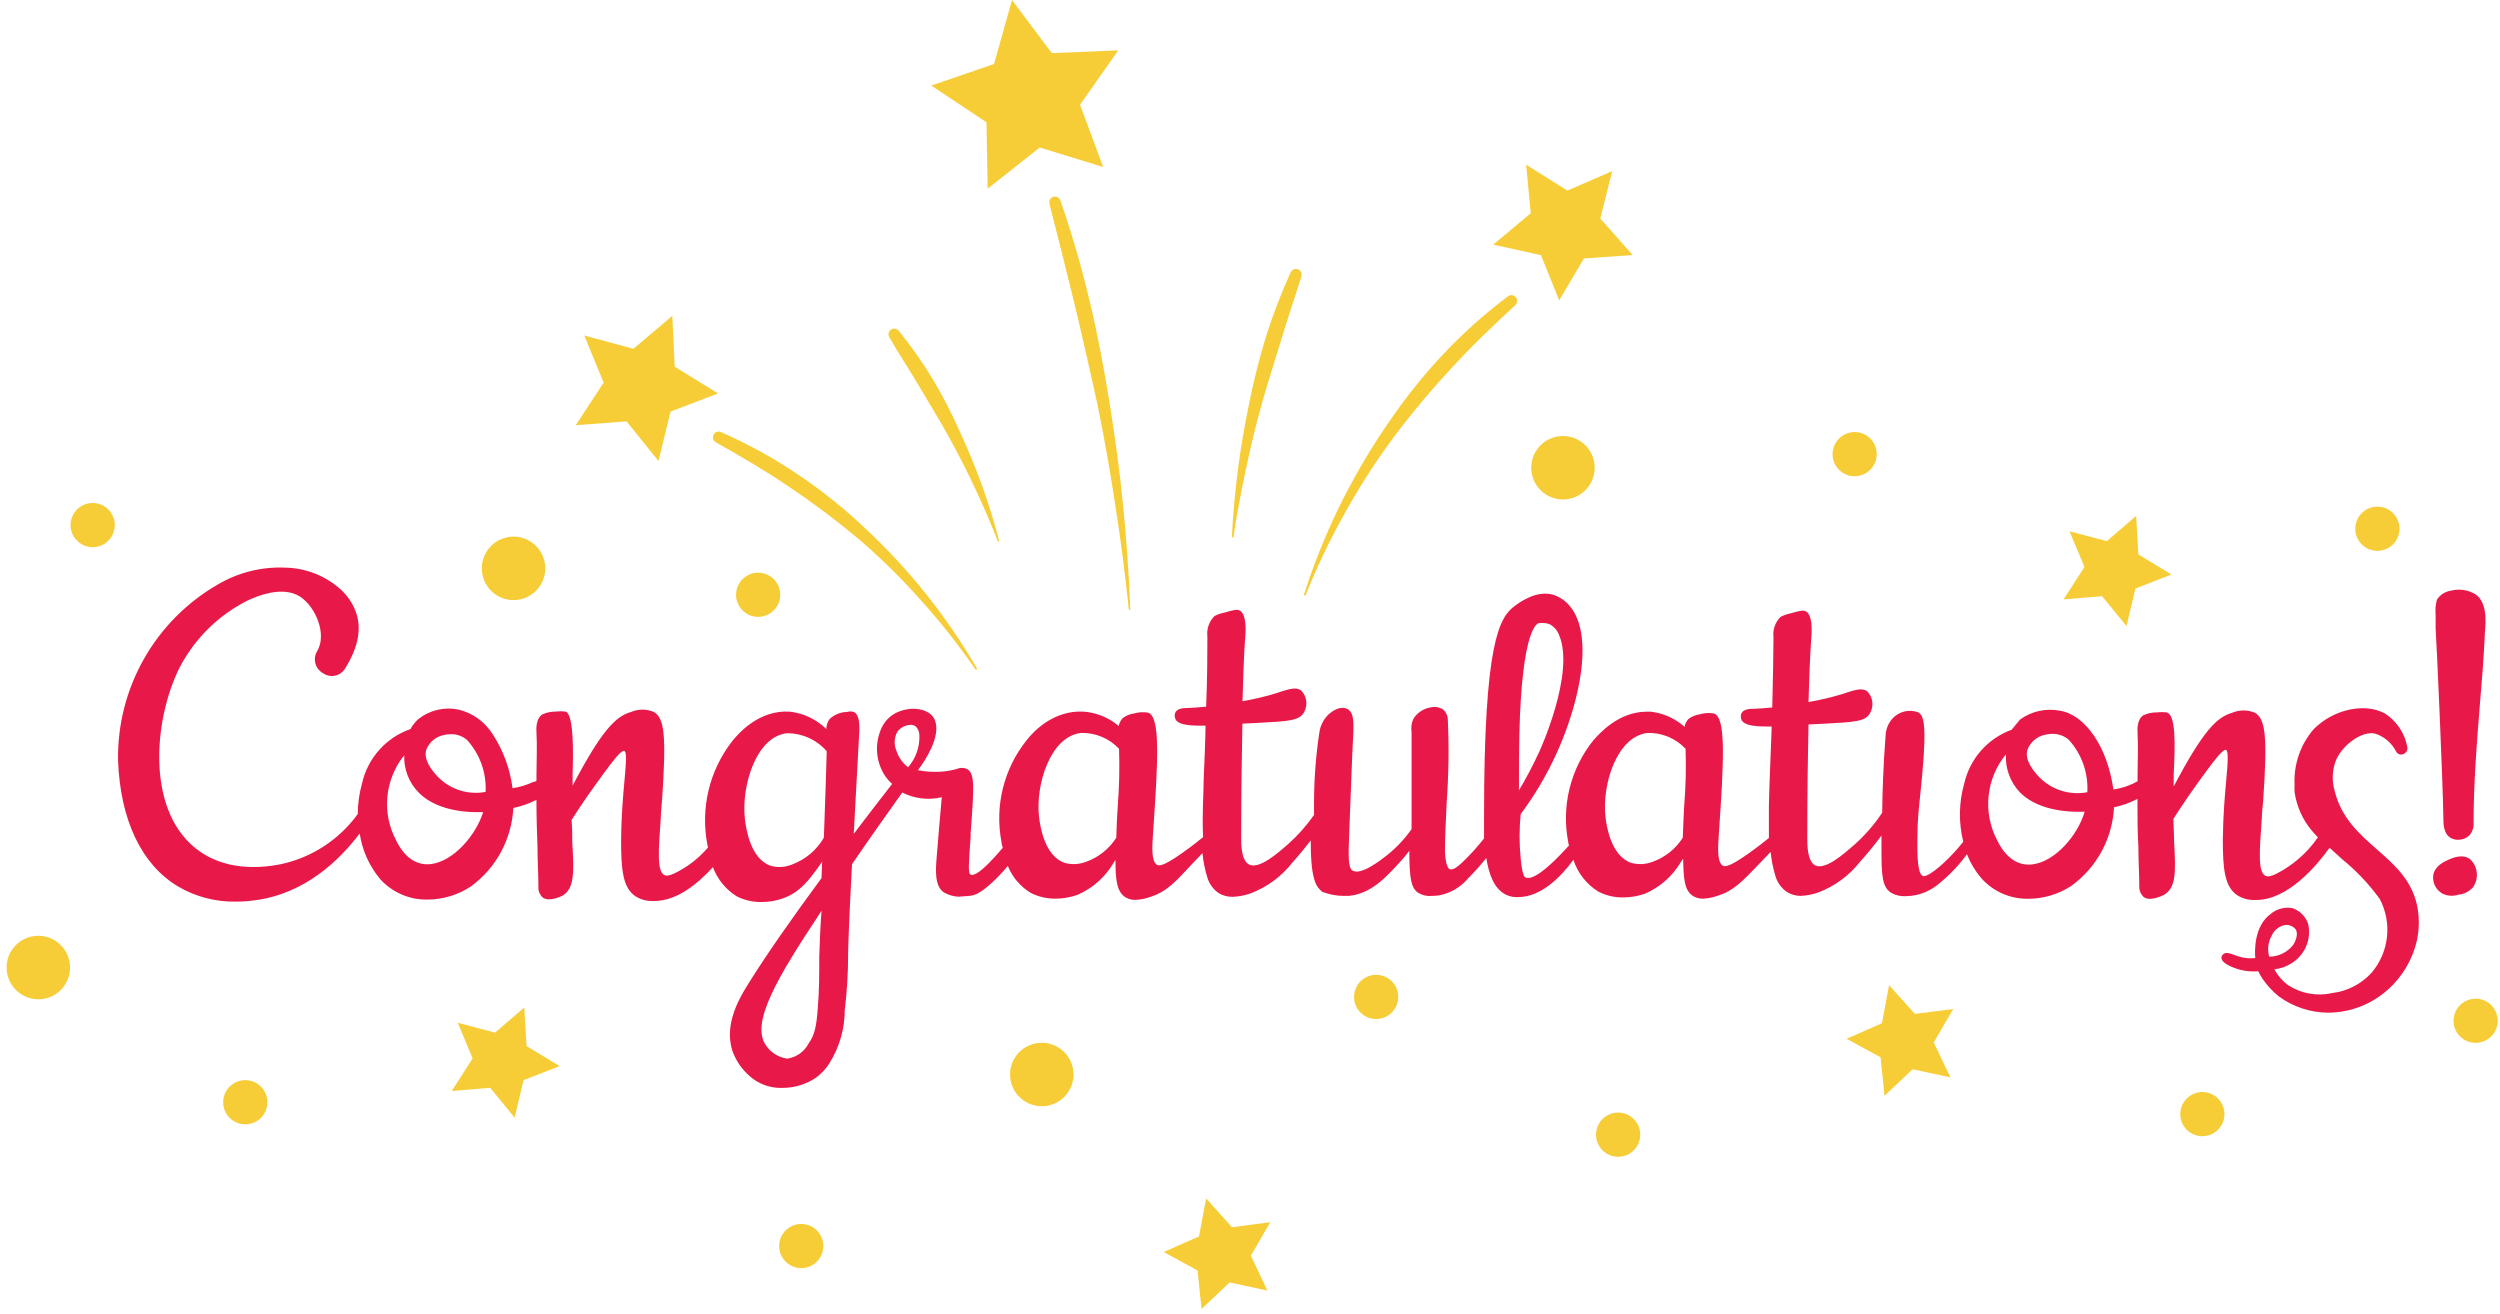 <svg width="253" height="133" viewBox="0 0 253 133" fill="none" xmlns="http://www.w3.org/2000/svg">
<path d="M114.233 61.661C113.881 58.181 113.425 54.722 112.897 51.303C112.369 47.885 111.778 44.353 111.063 40.945C110.711 39.236 109.158 32.452 108.743 30.763C107.925 27.376 107.065 24.01 106.206 20.633C106.164 20.487 106.181 20.331 106.254 20.198C106.326 20.064 106.448 19.965 106.592 19.92C106.737 19.875 106.894 19.889 107.029 19.959C107.164 20.028 107.266 20.148 107.314 20.291C108.465 23.609 109.447 26.983 110.256 30.401C110.67 32.1 111.032 33.819 111.374 35.58C111.716 37.341 112.006 39.029 112.286 40.759C112.845 44.219 113.322 47.699 113.663 51.179C114.005 54.66 114.243 58.16 114.388 61.661C114.388 61.681 114.381 61.699 114.367 61.713C114.354 61.726 114.335 61.734 114.316 61.734L114.233 61.661Z" fill="#F7CD37"/>
<path d="M124.663 54.307C124.787 52.029 124.994 49.739 125.284 47.471C125.574 45.203 125.978 42.924 126.444 40.676C126.896 38.421 127.463 36.191 128.143 33.995C128.836 31.799 129.662 29.647 130.619 27.552C130.686 27.413 130.805 27.306 130.95 27.254C131.095 27.202 131.255 27.209 131.396 27.273C131.526 27.33 131.63 27.434 131.688 27.564C131.745 27.695 131.752 27.842 131.706 27.977C131.023 30.142 130.287 32.286 129.635 34.461C128.982 36.636 128.278 38.781 127.667 40.966C127.056 43.152 126.538 45.368 126.061 47.595C125.585 49.822 125.16 52.07 124.829 54.328C124.829 54.338 124.827 54.348 124.823 54.358C124.819 54.367 124.812 54.375 124.804 54.381C124.796 54.387 124.786 54.392 124.776 54.393C124.766 54.395 124.755 54.394 124.746 54.39C124.724 54.39 124.703 54.381 124.687 54.366C124.672 54.35 124.663 54.329 124.663 54.307Z" fill="#F7CD37"/>
<path d="M100.964 54.722C99.537 51.096 97.876 47.567 95.992 44.156C95.06 42.458 94.024 40.811 93.05 39.143C92.077 37.475 90.979 35.849 90.026 34.182C89.981 34.12 89.949 34.05 89.931 33.975C89.913 33.901 89.91 33.824 89.922 33.748C89.934 33.673 89.961 33.6 90.001 33.535C90.041 33.47 90.094 33.413 90.155 33.368C90.217 33.324 90.287 33.291 90.362 33.273C90.436 33.256 90.513 33.253 90.589 33.265C90.664 33.277 90.737 33.304 90.802 33.344C90.867 33.384 90.924 33.436 90.969 33.498C92.216 35.032 93.355 36.652 94.376 38.346C95.392 40.038 96.302 41.792 97.1 43.597C98.76 47.166 100.102 50.875 101.109 54.68C101.12 54.693 101.126 54.71 101.126 54.727C101.126 54.744 101.12 54.76 101.109 54.773C101.098 54.786 101.084 54.795 101.068 54.799C101.052 54.803 101.035 54.802 101.019 54.797C101.003 54.791 100.99 54.781 100.98 54.768C100.97 54.754 100.965 54.738 100.964 54.722Z" fill="#F7CD37"/>
<path d="M131.966 60.17C132.903 57.231 134.045 54.362 135.384 51.583C136.734 48.798 138.274 46.109 139.994 43.535C140.864 42.251 141.754 40.977 142.707 39.754C143.66 38.532 144.665 37.341 145.722 36.202C147.822 33.923 150.128 31.843 152.61 29.987C152.67 29.94 152.739 29.906 152.812 29.887C152.886 29.867 152.962 29.863 153.038 29.873C153.113 29.884 153.185 29.91 153.251 29.948C153.316 29.988 153.373 30.039 153.418 30.101C153.505 30.218 153.546 30.363 153.533 30.508C153.519 30.654 153.452 30.789 153.345 30.888C151.097 32.959 148.922 35.031 146.861 37.289C144.791 39.514 142.841 41.848 141.019 44.281C139.203 46.73 137.553 49.298 136.078 51.967C134.579 54.639 133.257 57.407 132.121 60.253C132.115 60.26 132.107 60.265 132.098 60.269C132.089 60.273 132.079 60.275 132.07 60.275C132.06 60.275 132.05 60.273 132.042 60.269C132.033 60.265 132.025 60.26 132.018 60.253C132 60.248 131.985 60.237 131.976 60.222C131.966 60.206 131.963 60.188 131.966 60.17Z" fill="#F7CD37"/>
<path d="M98.726 67.762C97.058 65.326 95.227 63.004 93.247 60.812C91.293 58.598 89.189 56.522 86.949 54.597C84.704 52.713 82.36 50.949 79.927 49.315C77.503 47.657 74.986 46.207 72.417 44.747C72.296 44.67 72.207 44.552 72.168 44.414C72.129 44.276 72.142 44.129 72.205 44.001C72.268 43.872 72.377 43.772 72.509 43.718C72.642 43.664 72.79 43.662 72.924 43.711C75.671 44.914 78.302 46.363 80.786 48.041C83.274 49.715 85.613 51.6 87.778 53.675C89.954 55.722 91.98 57.923 93.837 60.263C95.684 62.599 97.363 65.064 98.861 67.638C98.876 67.653 98.884 67.674 98.884 67.695C98.884 67.716 98.876 67.737 98.861 67.752C98.861 67.752 98.757 67.793 98.726 67.762Z" fill="#F7CD37"/>
<path d="M163.154 17.319L161.952 22.115L165.225 25.812L160.295 26.154L157.788 30.401L155.945 25.823L151.118 24.756L154.909 21.576L154.443 16.666L158.617 19.287L163.154 17.319Z" fill="#F7CD37"/>
<path d="M111.643 16.904L105.221 14.926L99.949 19.1L99.835 12.378L94.242 8.659L100.601 6.474L102.414 0L106.443 5.376L113.166 5.096L109.302 10.596L111.643 16.904Z" fill="#F7CD37"/>
<path d="M59.128 33.954L64.1 35.3L68.036 31.965L68.285 37.113L72.666 39.816L67.86 41.65L66.638 46.653L63.406 42.644L58.269 43.028L61.086 38.718L59.128 33.954Z" fill="#F7CD37"/>
<path d="M154.96 47.336C154.96 46.701 155.149 46.081 155.502 45.552C155.854 45.024 156.356 44.613 156.943 44.37C157.529 44.127 158.175 44.063 158.798 44.187C159.421 44.311 159.993 44.617 160.442 45.066C160.891 45.515 161.197 46.087 161.321 46.71C161.445 47.333 161.381 47.978 161.138 48.565C160.895 49.152 160.483 49.653 159.955 50.006C159.427 50.359 158.807 50.547 158.171 50.547C157.32 50.547 156.503 50.209 155.901 49.607C155.299 49.005 154.96 48.188 154.96 47.336Z" fill="#F7CD37"/>
<path d="M74.488 60.191C74.488 59.748 74.62 59.316 74.865 58.948C75.111 58.58 75.461 58.293 75.869 58.124C76.278 57.954 76.728 57.91 77.162 57.996C77.596 58.083 77.995 58.296 78.308 58.609C78.621 58.922 78.834 59.32 78.92 59.754C79.006 60.188 78.962 60.638 78.793 61.047C78.623 61.456 78.337 61.805 77.969 62.051C77.601 62.297 77.168 62.428 76.726 62.428C76.132 62.428 75.563 62.192 75.144 61.773C74.724 61.353 74.488 60.784 74.488 60.191Z" fill="#F7CD37"/>
<path d="M0.667 97.915C0.667 97.28 0.855 96.659 1.208 96.131C1.561 95.603 2.062 95.191 2.649 94.948C3.236 94.705 3.882 94.641 4.504 94.765C5.127 94.889 5.699 95.195 6.149 95.644C6.598 96.093 6.903 96.665 7.027 97.288C7.151 97.911 7.088 98.557 6.845 99.144C6.602 99.73 6.19 100.232 5.662 100.585C5.134 100.937 4.513 101.126 3.878 101.126C3.456 101.126 3.039 101.043 2.649 100.881C2.26 100.72 1.906 100.483 1.607 100.185C1.309 99.887 1.073 99.533 0.911 99.144C0.75 98.754 0.667 98.336 0.667 97.915Z" fill="#F7CD37"/>
<path d="M185.455 45.959C185.455 45.516 185.586 45.083 185.833 44.715C186.079 44.346 186.429 44.06 186.838 43.891C187.248 43.722 187.698 43.678 188.133 43.765C188.567 43.852 188.965 44.066 189.278 44.38C189.59 44.694 189.803 45.094 189.888 45.529C189.973 45.963 189.927 46.413 189.756 46.822C189.585 47.231 189.297 47.579 188.928 47.824C188.558 48.069 188.125 48.198 187.682 48.196C187.389 48.196 187.098 48.138 186.827 48.026C186.556 47.913 186.31 47.748 186.103 47.54C185.897 47.332 185.733 47.086 185.621 46.814C185.51 46.543 185.453 46.252 185.455 45.959Z" fill="#F7CD37"/>
<path d="M137.031 100.888C137.031 100.445 137.162 100.012 137.408 99.644C137.655 99.275 138.005 98.989 138.414 98.82C138.824 98.65 139.274 98.607 139.708 98.694C140.142 98.781 140.541 98.995 140.854 99.309C141.166 99.623 141.378 100.023 141.463 100.457C141.549 100.892 141.503 101.342 141.332 101.751C141.161 102.16 140.873 102.508 140.503 102.753C140.134 102.997 139.7 103.127 139.258 103.125C138.964 103.125 138.674 103.067 138.403 102.954C138.132 102.842 137.886 102.677 137.679 102.469C137.472 102.261 137.308 102.014 137.197 101.743C137.086 101.472 137.029 101.181 137.031 100.888Z" fill="#F7CD37"/>
<path d="M9.378 55.374C10.614 55.374 11.615 54.373 11.615 53.137C11.615 51.901 10.614 50.9 9.378 50.9C8.142 50.9 7.141 51.901 7.141 53.137C7.141 54.373 8.142 55.374 9.378 55.374Z" fill="#F7CD37"/>
<path d="M248.297 103.301C248.297 102.858 248.429 102.425 248.675 102.057C248.921 101.689 249.271 101.402 249.681 101.233C250.09 101.064 250.541 101.02 250.975 101.108C251.409 101.195 251.808 101.409 252.12 101.723C252.433 102.037 252.645 102.436 252.73 102.871C252.815 103.306 252.769 103.756 252.599 104.164C252.428 104.573 252.139 104.922 251.77 105.166C251.401 105.411 250.967 105.54 250.524 105.538C249.933 105.536 249.366 105.299 248.949 104.879C248.531 104.46 248.297 103.893 248.297 103.301Z" fill="#F7CD37"/>
<path d="M163.755 117.067C164.99 117.067 165.992 116.065 165.992 114.83C165.992 113.594 164.99 112.592 163.755 112.592C162.519 112.592 161.517 113.594 161.517 114.83C161.517 116.065 162.519 117.067 163.755 117.067Z" fill="#F7CD37"/>
<path d="M220.642 112.748C220.642 112.305 220.773 111.873 221.019 111.505C221.265 111.137 221.614 110.85 222.023 110.681C222.432 110.511 222.882 110.467 223.316 110.553C223.75 110.64 224.149 110.853 224.461 111.166C224.774 111.479 224.987 111.877 225.074 112.311C225.16 112.745 225.116 113.195 224.946 113.604C224.777 114.013 224.49 114.362 224.122 114.608C223.755 114.854 223.322 114.985 222.879 114.985C222.286 114.985 221.717 114.749 221.297 114.33C220.878 113.91 220.642 113.341 220.642 112.748Z" fill="#F7CD37"/>
<path d="M24.823 113.783C26.058 113.783 27.06 112.782 27.06 111.546C27.06 110.31 26.058 109.309 24.823 109.309C23.587 109.309 22.585 110.31 22.585 111.546C22.585 112.782 23.587 113.783 24.823 113.783Z" fill="#F7CD37"/>
<path d="M240.592 55.747C241.827 55.747 242.829 54.745 242.829 53.51C242.829 52.274 241.827 51.273 240.592 51.273C239.356 51.273 238.354 52.274 238.354 53.51C238.354 54.745 239.356 55.747 240.592 55.747Z" fill="#F7CD37"/>
<path d="M48.759 57.518C48.759 56.883 48.948 56.263 49.3 55.734C49.653 55.206 50.155 54.795 50.742 54.552C51.328 54.309 51.974 54.245 52.597 54.369C53.22 54.493 53.792 54.799 54.241 55.248C54.69 55.697 54.996 56.269 55.12 56.892C55.243 57.515 55.18 58.16 54.937 58.747C54.694 59.334 54.282 59.835 53.754 60.188C53.226 60.541 52.605 60.729 51.97 60.729C51.548 60.731 51.13 60.649 50.74 60.488C50.35 60.327 49.995 60.09 49.697 59.792C49.398 59.493 49.162 59.139 49.001 58.749C48.84 58.359 48.758 57.94 48.759 57.518Z" fill="#F7CD37"/>
<path d="M102.218 108.739C102.218 108.104 102.406 107.483 102.759 106.955C103.112 106.427 103.613 106.016 104.2 105.773C104.787 105.53 105.433 105.466 106.055 105.59C106.678 105.714 107.25 106.02 107.7 106.469C108.149 106.918 108.454 107.49 108.578 108.113C108.702 108.736 108.639 109.381 108.396 109.968C108.153 110.555 107.741 111.056 107.213 111.409C106.685 111.762 106.064 111.95 105.429 111.95C104.577 111.95 103.761 111.612 103.158 111.01C102.556 110.407 102.218 109.591 102.218 108.739Z" fill="#F7CD37"/>
<path d="M216.178 52.205L216.406 56.11L219.751 58.14L216.105 59.559L215.204 63.36L212.729 60.336L208.834 60.657L210.947 57.373L209.435 53.769L213.215 54.763L216.178 52.205Z" fill="#F7CD37"/>
<path d="M53.058 101.954L53.286 105.859L56.631 107.89L52.985 109.309L52.084 113.11L49.608 110.085L45.714 110.407L47.827 107.113L46.325 103.508L50.095 104.502L53.058 101.954Z" fill="#F7CD37"/>
<path d="M191.172 99.696L193.782 102.607L197.667 102.11L195.699 105.497L197.377 109.029L193.554 108.211L190.716 110.893L190.312 106.999L186.874 105.124L190.457 103.55L191.172 99.696Z" fill="#F7CD37"/>
<path d="M78.85 126.099C78.85 125.657 78.981 125.224 79.227 124.856C79.472 124.488 79.822 124.202 80.231 124.032C80.64 123.863 81.089 123.819 81.523 123.905C81.957 123.991 82.356 124.204 82.669 124.517C82.982 124.83 83.195 125.229 83.281 125.663C83.368 126.097 83.323 126.547 83.154 126.955C82.985 127.364 82.698 127.714 82.33 127.96C81.962 128.205 81.529 128.337 81.087 128.337C80.494 128.337 79.924 128.101 79.505 127.681C79.085 127.262 78.85 126.693 78.85 126.099Z" fill="#F7CD37"/>
<path d="M122.063 121.283L124.674 124.193L128.548 123.686L126.59 127.073L128.258 130.605L124.435 129.787L121.597 132.469L121.193 128.575L117.765 126.7L121.338 125.126L122.063 121.283Z" fill="#F7CD37"/>
<path d="M247.748 87.018C247.324 87.215 246.34 87.66 246.236 88.644C246.204 89.006 246.278 89.369 246.449 89.689C246.62 90.009 246.881 90.273 247.199 90.447C247.7 90.681 248.271 90.715 248.795 90.54C249.363 90.49 249.889 90.223 250.265 89.794C250.559 89.376 250.697 88.869 250.655 88.36C250.614 87.851 250.395 87.373 250.038 87.008C249.25 86.335 248.163 86.832 247.748 87.018Z" fill="#E81948"/>
<path d="M250.576 60.18C250.196 59.938 249.769 59.777 249.323 59.709C248.877 59.642 248.422 59.668 247.987 59.787C247.709 59.831 247.444 59.934 247.209 60.087C246.973 60.24 246.773 60.442 246.62 60.678C246.484 61.169 246.438 61.682 246.485 62.19C246.485 62.76 246.485 63.05 246.485 63.578C246.568 64.696 247.22 78.97 247.272 82.927C247.272 83.31 247.272 84.335 247.966 84.77C248.203 84.915 248.476 84.991 248.753 84.988C249.165 84.993 249.564 84.846 249.872 84.574C250.032 84.398 250.155 84.192 250.233 83.968C250.312 83.743 250.344 83.505 250.328 83.268C250.328 79.374 250.628 75.427 250.939 71.605C251.146 69.161 251.353 66.644 251.467 64.158V64.034C251.612 62.604 251.612 60.978 250.576 60.18Z" fill="#E81948"/>
<path d="M240.549 85.962C238.767 84.398 236.924 82.782 236.261 80.006C235.966 78.982 236.02 77.888 236.416 76.898C237.203 75.148 239.378 73.791 240.559 74.309C241.392 74.635 242.077 75.254 242.486 76.049C242.549 76.179 242.659 76.279 242.794 76.329C242.929 76.379 243.079 76.376 243.211 76.318C243.359 76.266 243.482 76.161 243.557 76.023C243.631 75.886 243.652 75.725 243.615 75.573C243.485 74.892 243.221 74.244 242.836 73.668C242.452 73.091 241.956 72.598 241.378 72.217C239.306 71.077 236.116 71.782 234.127 73.812C232.788 75.374 232.102 77.392 232.211 79.447C232.194 79.684 232.194 79.923 232.211 80.161C232.433 81.707 233.115 83.151 234.168 84.305C234.293 84.45 234.438 84.594 234.572 84.74C233.476 86.331 231.994 87.618 230.263 88.479C229.766 88.696 229.507 88.738 229.29 88.644C228.492 88.303 228.647 86.231 228.896 82.803C228.896 82.264 228.979 81.674 229.031 81.062C229.466 74.63 229.3 72.776 228.202 72.134C227.837 71.977 227.444 71.897 227.047 71.897C226.65 71.897 226.257 71.977 225.892 72.134C224.37 72.569 222.961 73.915 219.978 79.592C219.978 79.426 219.978 79.281 219.978 79.105C219.978 78.929 219.978 78.659 219.978 78.411C220.133 75.21 220.206 72.32 219.253 72.092C218.933 72.054 218.609 72.054 218.289 72.092C217.815 72.087 217.344 72.186 216.912 72.382C216.239 72.817 216.301 73.853 216.321 74.205C216.404 75.645 216.321 77.106 216.321 78.525C216.321 78.701 216.321 78.887 216.321 79.063C216.018 79.24 215.699 79.389 215.368 79.509C214.887 79.692 214.387 79.82 213.877 79.892C213.266 75.593 211.039 72.32 208.429 71.916C207.736 71.787 207.024 71.799 206.336 71.954C205.649 72.109 205 72.403 204.43 72.817L203.571 73.853C202.384 74.285 201.325 75.007 200.489 75.953C199.653 76.899 199.067 78.04 198.785 79.27C198.234 81.199 198.198 83.238 198.682 85.185C198.07 85.955 197.402 86.679 196.682 87.35C195.16 88.727 194.694 88.707 194.611 88.655C194.3 88.531 193.979 87.982 194.041 84.76C194.041 82.906 194.207 81.653 194.362 80.099C194.414 79.602 194.466 79.063 194.518 78.504C195.025 73.076 194.632 72.382 194.114 72.082C193.658 71.916 193.163 71.891 192.694 72.011C192.224 72.132 191.802 72.391 191.483 72.755C191.067 73.237 190.833 73.849 190.82 74.485C190.571 77.593 190.499 80.42 190.478 82.243C189.679 83.45 188.724 84.547 187.64 85.506C186.604 86.407 184.74 88.075 183.704 87.578C182.896 87.163 182.896 85.506 182.896 84.833C182.896 79.996 182.958 76.225 183.02 73.315L184.336 73.252C187.764 73.076 188.8 73.025 189.266 72.134C189.453 71.789 189.526 71.393 189.474 71.004C189.422 70.615 189.247 70.253 188.976 69.969C188.469 69.575 187.733 69.824 186.904 70.083L186.583 70.197C185.415 70.557 184.225 70.841 183.02 71.046C183.155 66.281 183.3 64.603 183.3 64.583C183.372 63.858 183.445 62.149 182.689 61.838C182.43 61.734 182.036 61.838 181.156 62.086C180.82 62.154 180.496 62.269 180.192 62.428C179.924 62.696 179.719 63.022 179.596 63.381C179.472 63.74 179.431 64.123 179.478 64.5C179.478 65.753 179.426 68.705 179.353 71.595C178.545 71.678 177.893 71.719 177.499 71.73C177.106 71.74 176.464 71.73 176.236 72.186C176.191 72.287 176.168 72.396 176.168 72.507C176.168 72.617 176.191 72.727 176.236 72.828C176.443 73.366 177.385 73.522 178.804 73.522H179.291C179.291 74.185 179.032 79.82 179.012 81.498C179.012 82.264 179.012 83.403 179.012 84.802C178.577 85.154 178.131 85.506 177.686 85.838C175.241 87.66 174.641 87.743 174.382 87.619C173.75 87.308 173.853 85.786 173.947 84.418C174.454 76.919 174.692 72.652 173.46 72.206C172.977 72.119 172.48 72.147 172.01 72.289C171.6 72.346 171.211 72.506 170.881 72.755C170.67 72.975 170.53 73.253 170.477 73.553C169.516 72.698 168.315 72.163 167.038 72.02H166.675C163.816 72.02 161.89 74.195 161.248 74.92C160.104 76.346 159.284 78.003 158.844 79.778C158.404 81.552 158.354 83.4 158.699 85.195C158.699 85.32 158.751 85.444 158.782 85.568C155.955 88.676 154.826 89.038 154.37 88.79C154.277 88.738 154.059 88.624 153.893 86.884C153.743 85.389 153.743 83.883 153.893 82.388C156.457 78.949 158.335 75.049 159.424 70.901C160.885 65.183 159.818 62.615 159.052 61.579C158.602 60.926 157.951 60.438 157.198 60.191C155.509 59.704 153.841 60.916 153.293 61.32C151.718 62.47 150.185 65.049 150.185 82.523C150.185 83.207 150.185 84.014 150.185 84.843C149.506 85.717 148.762 86.537 147.958 87.298C147.678 87.557 147.098 88.106 146.715 87.961C146.332 87.816 146.228 86.521 146.228 86.107C146.228 84.936 146.311 83.134 146.404 81.228C146.606 78.412 146.644 75.586 146.518 72.766C146.497 72.401 146.333 72.058 146.063 71.813C145.871 71.687 145.654 71.602 145.428 71.565C145.201 71.527 144.969 71.538 144.747 71.595C144.401 71.654 144.071 71.785 143.778 71.98C143.486 72.174 143.237 72.428 143.048 72.724C142.844 73.149 142.775 73.626 142.852 74.091C142.852 74.661 142.852 77.292 142.852 82.575C142.852 83.165 142.852 83.611 142.852 83.911C142.141 84.912 141.294 85.808 140.335 86.573C139.682 87.081 137.683 88.644 136.854 88.085C136.419 87.785 136.45 86.614 136.544 84.242C136.699 80.617 136.813 76.639 136.958 74.133C136.958 73.397 137.082 72.154 136.388 71.771C135.694 71.388 134.938 71.885 134.493 72.258C133.978 72.733 133.638 73.368 133.529 74.06C133.171 76.405 132.987 78.773 132.98 81.145C132.98 81.58 132.98 82.026 132.98 82.471C132.224 83.553 131.345 84.544 130.36 85.423C129.324 86.324 127.449 87.992 126.413 87.495C125.605 87.081 125.605 85.423 125.605 84.75C125.605 79.913 125.678 76.142 125.73 73.232L127.045 73.17C130.474 72.993 131.51 72.942 131.986 72.051C132.172 71.705 132.243 71.309 132.189 70.919C132.135 70.53 131.959 70.169 131.686 69.886C131.178 69.493 130.443 69.741 129.614 70L129.293 70.114C128.128 70.474 126.942 70.758 125.74 70.963C125.864 66.199 126.009 64.521 126.02 64.5C126.082 63.775 126.154 62.066 125.398 61.755C125.139 61.651 124.746 61.755 123.876 62.004C123.536 62.07 123.208 62.185 122.902 62.345C122.634 62.614 122.43 62.94 122.306 63.299C122.182 63.658 122.142 64.04 122.187 64.417C122.187 65.67 122.187 68.622 122.063 71.512C121.265 71.595 120.602 71.637 120.219 71.647C119.836 71.657 119.183 71.647 118.945 72.103C118.903 72.204 118.881 72.314 118.881 72.424C118.881 72.534 118.903 72.643 118.945 72.745C119.152 73.284 120.095 73.439 121.514 73.439H122.001C122.001 74.475 121.856 78.017 121.814 78.815C121.814 80.12 121.638 82.461 121.752 84.719C121.317 85.071 120.872 85.423 120.426 85.755C117.982 87.578 117.381 87.66 117.122 87.536C116.49 87.225 116.594 85.703 116.687 84.336C117.205 76.836 117.433 72.569 116.2 72.123C115.717 72.036 115.22 72.064 114.75 72.206C114.34 72.261 113.951 72.421 113.621 72.672C113.411 72.893 113.27 73.17 113.217 73.47C112.227 72.632 110.999 72.125 109.706 72.02C106.598 71.823 104.527 74.091 103.895 74.91C102.753 76.337 101.934 77.994 101.494 79.768C101.054 81.542 101.004 83.39 101.347 85.185C101.347 85.392 101.43 85.599 101.481 85.796C99.286 88.396 98.509 88.655 98.229 88.51C97.949 88.365 98.032 87.474 98.229 84.677V84.284C98.592 79.519 98.654 78.255 97.856 77.82C97.694 77.746 97.517 77.708 97.338 77.708C97.16 77.708 96.983 77.746 96.82 77.82C96.316 77.962 95.799 78.052 95.277 78.09C94.48 78.145 93.679 78.096 92.895 77.945C93.692 76.909 95.184 74.537 94.645 72.973C94.588 72.805 94.504 72.648 94.397 72.507C93.578 71.471 91.413 71.471 90.108 72.507C89.633 72.904 89.275 73.423 89.073 74.009C88.792 74.753 88.692 75.554 88.782 76.345C88.872 77.135 89.149 77.893 89.59 78.556C89.791 78.841 90.024 79.102 90.284 79.333C88.948 81.052 87.633 82.751 86.4 84.387C86.555 81.477 86.742 78.028 86.96 74.029C86.96 73.625 87.053 72.372 86.41 72.051C86.184 71.983 85.943 71.983 85.716 72.051C85.071 72.061 84.452 72.308 83.976 72.745C83.744 73.04 83.62 73.405 83.624 73.781C82.628 72.802 81.334 72.183 79.947 72.02C76.84 71.813 74.768 74.185 74.126 74.972C72.974 76.44 72.151 78.139 71.714 79.953C71.276 81.767 71.233 83.653 71.588 85.485L71.65 85.765C70.707 86.871 69.543 87.767 68.232 88.396C67.735 88.613 67.486 88.665 67.258 88.562C66.471 88.22 66.627 86.159 66.875 82.73C66.875 82.181 66.958 81.601 66.999 80.98C67.434 74.547 67.269 72.693 66.171 72.051C65.806 71.894 65.413 71.814 65.016 71.814C64.619 71.814 64.226 71.894 63.861 72.051C62.338 72.486 60.93 73.832 57.947 79.509C57.947 79.239 57.947 78.825 57.947 78.328C58.143 72.59 57.511 72.113 57.232 72.01C56.908 71.971 56.581 71.971 56.258 72.01C55.783 72.006 55.314 72.105 54.88 72.299C54.218 72.734 54.269 73.77 54.29 74.123C54.373 75.552 54.29 77.023 54.29 78.431C54.29 78.597 54.29 78.773 54.29 78.949C54.29 79.126 54.062 79.094 53.938 79.146C53.28 79.45 52.583 79.659 51.866 79.768C51.621 77.828 50.941 75.969 49.878 74.33C49.098 73.07 47.856 72.166 46.418 71.813C45.716 71.664 44.989 71.67 44.29 71.831C43.59 71.992 42.934 72.304 42.368 72.745C42.031 73.037 41.751 73.388 41.539 73.781C40.324 74.205 39.236 74.931 38.379 75.891C37.522 76.852 36.923 78.015 36.64 79.27C36.356 80.282 36.21 81.327 36.205 82.378C34.312 84.998 31.508 86.815 28.343 87.474C24.314 88.251 21.724 87.205 20.253 86.19C14.733 82.388 15.478 72.931 18.182 67.545C19.688 64.656 22.056 62.307 24.956 60.823C25.992 60.315 28.602 59.248 30.363 60.377C31.958 61.413 33.097 64.189 32.114 65.867C31.996 66.053 31.918 66.261 31.884 66.478C31.85 66.695 31.861 66.917 31.917 67.129C31.972 67.342 32.071 67.541 32.206 67.714C32.341 67.887 32.511 68.031 32.704 68.136C32.88 68.257 33.08 68.341 33.29 68.383C33.5 68.424 33.717 68.421 33.926 68.374C34.135 68.327 34.333 68.238 34.505 68.111C34.678 67.985 34.823 67.824 34.931 67.638C36.288 65.484 36.64 63.495 35.967 61.807C35.655 61.024 35.178 60.317 34.568 59.735C33.025 58.309 31.014 57.495 28.913 57.446C26.474 57.331 24.056 57.94 21.963 59.197C18.87 60.998 16.313 63.59 14.553 66.707C12.793 69.823 11.893 73.351 11.946 76.93C12.164 82.979 14.329 87.536 18.058 89.732C19.81 90.754 21.809 91.277 23.837 91.244C24.492 91.245 25.146 91.2 25.795 91.11C30.86 90.447 34.351 87.07 36.402 84.346C36.653 86.047 37.37 87.646 38.473 88.966C39.079 89.636 39.821 90.168 40.651 90.525C41.48 90.883 42.377 91.057 43.279 91.037C44.834 91.03 46.353 90.569 47.651 89.711C48.913 88.79 49.954 87.599 50.698 86.225C51.441 84.85 51.869 83.327 51.949 81.767C52.764 81.602 53.553 81.323 54.29 80.938C54.29 81.021 54.29 81.104 54.29 81.187C54.29 82.699 54.342 84.294 54.394 85.724C54.394 87.018 54.477 88.355 54.487 89.67C54.464 89.889 54.493 90.11 54.572 90.315C54.652 90.521 54.779 90.704 54.943 90.851C55.131 90.962 55.346 91.019 55.564 91.016C56.022 90.99 56.47 90.87 56.88 90.664C58.154 89.96 58.092 88.292 57.915 85.257C57.915 84.574 57.915 83.797 57.843 82.979C58.879 81.332 60.039 79.706 61.199 78.131C62.028 77.002 62.804 75.987 63.136 75.987C63.467 75.987 63.353 77.261 63.208 78.867C63.063 80.472 62.877 82.44 62.856 85.081C62.856 88.064 63.043 89.836 64.296 90.695C64.827 91.034 65.448 91.204 66.078 91.182H66.212C68.491 91.182 70.614 89.442 72.147 87.754C72.599 88.977 73.445 90.015 74.55 90.706C75.33 91.101 76.194 91.3 77.067 91.286C77.827 91.289 78.582 91.156 79.294 90.892C80.993 90.271 81.884 89.038 82.92 87.609C83.023 87.474 83.106 87.319 83.2 87.184L83.137 88.862C80.03 93.078 77.492 96.734 75.825 99.407C74.975 100.753 73.214 103.55 74.115 106.336C74.467 107.324 75.066 108.205 75.856 108.895C76.758 109.704 77.938 110.134 79.15 110.096C80.371 110.104 81.565 109.743 82.578 109.06C83.149 108.641 83.631 108.113 83.997 107.507C84.969 105.916 85.486 104.088 85.489 102.224C85.716 100.347 85.83 98.459 85.83 96.568C85.83 95.719 85.944 92.777 86.224 87.453C87.881 85.03 89.59 82.616 91.31 80.203C92.544 80.831 93.961 81 95.308 80.679C95.132 82.626 94.956 84.677 94.79 86.759C94.687 88.044 94.573 89.629 95.484 90.291C95.935 90.558 96.443 90.714 96.965 90.747C96.965 90.747 98.115 90.675 98.343 90.633C99.627 90.416 101.709 87.971 101.792 87.868L101.989 87.629C102.449 88.77 103.267 89.729 104.32 90.364C105.099 90.759 105.963 90.959 106.837 90.944C107.596 90.942 108.349 90.809 109.064 90.55C110.581 89.885 111.85 88.758 112.689 87.329L112.886 87.029C112.886 89.038 113.01 90.271 113.922 90.82C114.22 90.993 114.561 91.079 114.906 91.068C115.433 91.044 115.953 90.939 116.449 90.758C118.003 90.26 118.893 89.328 120.592 87.484L121.69 86.335C121.77 87.164 121.933 87.983 122.177 88.779C122.364 89.431 122.77 89.998 123.327 90.385C123.758 90.641 124.254 90.771 124.756 90.758C125.386 90.734 126.008 90.612 126.6 90.395C128.254 89.76 129.705 88.685 130.795 87.288C131.437 86.573 132.058 85.817 132.649 85.05C132.649 87.039 132.742 88.976 133.405 89.836C133.541 90.009 133.698 90.166 133.871 90.302C133.871 90.302 133.964 90.302 133.964 90.302C134.601 90.537 135.274 90.66 135.953 90.664H136.502C138.76 90.436 140.221 88.831 141.774 87.132C142.064 86.811 142.344 86.48 142.624 86.096C142.624 89.049 142.841 89.919 143.556 90.374C143.968 90.616 144.448 90.718 144.923 90.664C145.159 90.66 145.394 90.643 145.628 90.613C146.773 90.398 147.808 89.795 148.559 88.903C149.191 88.272 149.812 87.578 150.413 86.832C150.682 88.531 151.242 90.043 152.485 90.582C152.811 90.724 153.164 90.795 153.52 90.789H153.614C155.965 90.789 157.995 88.717 159.228 87.008C159.663 88.352 160.563 89.498 161.765 90.24C162.544 90.636 163.409 90.835 164.282 90.82C165.042 90.818 165.795 90.684 166.509 90.426C168.024 89.761 169.289 88.633 170.124 87.205C170.197 87.112 170.259 87.008 170.332 86.904C170.383 88.914 170.445 90.146 171.367 90.695C171.665 90.869 172.006 90.955 172.351 90.944C172.875 90.919 173.392 90.814 173.884 90.633C175.448 90.136 176.329 89.204 178.09 87.36L179.188 86.21C179.268 87.04 179.431 87.858 179.675 88.655C179.861 89.306 180.267 89.874 180.824 90.26C181.24 90.522 181.721 90.661 182.212 90.664C182.842 90.641 183.464 90.519 184.056 90.302C185.709 89.663 187.159 88.59 188.251 87.194C188.997 86.366 189.722 85.475 190.405 84.563C190.405 85.071 190.405 85.537 190.405 85.972C190.405 88.614 190.468 89.815 191.441 90.385C191.865 90.608 192.34 90.715 192.819 90.695C193.198 90.692 193.577 90.65 193.948 90.571C194.779 90.377 195.552 89.99 196.206 89.442C197.283 88.573 198.24 87.567 199.054 86.449C199.402 87.336 199.896 88.158 200.515 88.883C201.115 89.554 201.854 90.087 202.68 90.445C203.506 90.802 204.4 90.976 205.3 90.954C206.848 90.944 208.36 90.483 209.651 89.629C210.91 88.708 211.949 87.518 212.691 86.146C213.433 84.773 213.859 83.252 213.939 81.694C214.766 81.527 215.565 81.241 216.311 80.845C216.311 80.948 216.311 81.042 216.311 81.135C216.311 82.647 216.311 84.18 216.404 85.672C216.404 86.966 216.487 88.303 216.497 89.618C216.476 89.838 216.508 90.059 216.589 90.264C216.67 90.47 216.798 90.653 216.964 90.799C217.151 90.913 217.366 90.97 217.585 90.965C218.075 90.931 218.551 90.794 218.983 90.561C220.247 89.856 220.185 88.189 220.019 85.154C220.019 84.47 219.957 83.693 219.947 82.875C220.982 81.228 222.132 79.602 223.292 78.028C224.131 76.898 224.908 75.883 225.229 75.883C225.55 75.883 225.457 77.157 225.312 78.763C225.167 80.368 224.981 82.337 224.95 84.978C224.95 87.961 225.136 89.732 226.4 90.592C226.931 90.931 227.552 91.101 228.181 91.079H228.306C231.486 91.079 234.334 87.754 235.753 85.796C236.167 86.179 236.582 86.563 237.006 86.935C238.462 88.116 239.755 89.485 240.849 91.006C241.461 92.186 241.708 93.52 241.561 94.84C241.413 96.16 240.877 97.407 240.021 98.422C238.984 99.571 237.568 100.306 236.033 100.494C235.268 100.67 234.475 100.688 233.703 100.549C232.93 100.411 232.194 100.117 231.537 99.686C230.968 99.261 230.498 98.716 230.16 98.091C230.756 98.034 231.33 97.839 231.838 97.521C232.518 97.123 233.054 96.52 233.368 95.797C233.683 95.075 233.76 94.271 233.588 93.502C233.464 93.133 233.256 92.797 232.981 92.521C232.707 92.244 232.372 92.034 232.003 91.907C231.618 91.835 231.221 91.848 230.842 91.947C230.462 92.045 230.109 92.226 229.808 92.477C228.088 93.72 228.171 96.289 228.233 96.952C227.737 97.013 227.234 96.978 226.752 96.848C226.534 96.793 226.319 96.724 226.11 96.641C225.664 96.475 225.281 96.33 225.001 96.558C224.946 96.6 224.9 96.653 224.867 96.714C224.833 96.774 224.812 96.841 224.805 96.91C224.805 97.625 226.545 98.101 226.752 98.153C227.334 98.297 227.936 98.343 228.534 98.288C228.66 98.553 228.806 98.809 228.969 99.054C229.423 99.723 229.975 100.319 230.605 100.826C232.058 101.895 233.814 102.476 235.618 102.483C237.659 102.473 239.637 101.776 241.233 100.505C242.934 99.153 244.122 97.259 244.599 95.139C244.813 94.117 244.841 93.064 244.682 92.032C244.226 89.173 242.362 87.557 240.549 85.962ZM43.538 87.453C42.119 87.588 40.918 86.759 40.079 85.03C39.361 83.672 39.057 82.135 39.205 80.607C39.352 79.079 39.944 77.627 40.907 76.432C40.881 77.13 40.998 77.825 41.251 78.475C41.504 79.126 41.887 79.717 42.378 80.213C43.725 81.58 46.035 82.285 48.894 82.181C48.169 84.532 45.869 87.215 43.538 87.453ZM44.357 78.659C43.756 78.048 42.793 76.867 43.155 75.832C43.304 75.469 43.54 75.148 43.841 74.897C44.143 74.646 44.501 74.472 44.885 74.392C45.129 74.331 45.379 74.299 45.631 74.299C46.231 74.284 46.815 74.495 47.267 74.889C47.911 75.597 48.408 76.426 48.73 77.327C49.051 78.229 49.192 79.185 49.142 80.141C48.284 80.302 47.4 80.252 46.566 79.994C45.731 79.736 44.973 79.278 44.357 78.659ZM83.376 84.771C82.653 86.021 81.518 86.98 80.165 87.484C79.479 87.773 78.716 87.821 78 87.619C75.928 86.925 75.483 83.787 75.379 82.844C75.017 79.571 76.498 74.558 79.626 74.205C80.391 74.198 81.149 74.358 81.846 74.673C82.544 74.987 83.165 75.45 83.666 76.028C83.614 77.986 83.51 81.104 83.376 84.771ZM205.197 75.821C205.346 75.453 205.584 75.127 205.89 74.872C206.195 74.618 206.558 74.442 206.947 74.361C207.195 74.299 207.449 74.267 207.703 74.267C208.312 74.254 208.903 74.468 209.361 74.868C210.011 75.583 210.511 76.42 210.833 77.331C211.155 78.242 211.292 79.207 211.236 80.172C210.37 80.338 209.478 80.288 208.636 80.028C207.794 79.768 207.029 79.305 206.409 78.68C205.798 78.069 204.824 76.867 205.197 75.821ZM210.966 82.14C210.293 84.512 207.962 87.246 205.611 87.484C204.182 87.629 202.97 86.78 202.12 85.05C201.392 83.673 201.087 82.112 201.244 80.562C201.401 79.012 202.012 77.543 203.001 76.339C202.962 77.044 203.068 77.75 203.312 78.412C203.556 79.075 203.933 79.681 204.42 80.192C205.777 81.56 208.107 82.254 210.966 82.14ZM170.445 81.477C170.383 82.564 170.332 83.662 170.3 84.771C169.588 85.897 168.52 86.754 167.266 87.205C166.576 87.479 165.817 87.522 165.101 87.329C163.029 86.645 162.573 83.569 162.47 82.647C162.118 79.436 163.588 74.547 166.727 74.174C167.446 74.153 168.162 74.285 168.827 74.562C169.491 74.838 170.089 75.254 170.58 75.78C170.644 77.68 170.6 79.582 170.445 81.477ZM153.728 76.515C153.8 64.407 155.354 63.05 155.799 63.05C155.916 63.036 156.034 63.036 156.151 63.05C156.405 63.048 156.656 63.101 156.887 63.205C157.313 63.454 157.636 63.847 157.798 64.313C159.393 68.167 155.83 75.966 155.789 76.039C155.17 77.391 154.478 78.708 153.717 79.985C153.717 79.053 153.717 77.882 153.728 76.515ZM113.124 81.477C113.048 82.568 112.996 83.666 112.969 84.771C112.256 85.897 111.188 86.754 109.934 87.205C109.244 87.479 108.485 87.522 107.769 87.329C105.697 86.645 105.252 83.569 105.148 82.647C104.786 79.436 106.267 74.547 109.395 74.174C110.114 74.154 110.83 74.287 111.494 74.564C112.158 74.84 112.756 75.255 113.248 75.78C113.311 77.68 113.269 79.582 113.124 81.477ZM92.149 73.356C92.324 73.35 92.498 73.397 92.646 73.491C92.885 73.719 93.026 74.031 93.04 74.361C93.099 75.561 92.69 76.738 91.9 77.644C91.346 77.222 90.934 76.64 90.719 75.977C90.584 75.664 90.523 75.324 90.543 74.984C90.563 74.644 90.662 74.314 90.833 74.019C90.992 73.82 91.191 73.658 91.418 73.543C91.645 73.429 91.895 73.365 92.149 73.356ZM82.909 96.776C82.909 98.526 82.909 100.287 82.764 101.955C82.63 103.819 82.464 104.731 81.822 105.611C81.61 106.018 81.304 106.369 80.929 106.634C80.555 106.898 80.122 107.07 79.667 107.134C79.221 107.072 78.794 106.914 78.414 106.671C78.035 106.428 77.713 106.105 77.472 105.725C75.949 103.446 78.839 98.692 82.785 92.715L83.137 92.166C83.023 93.689 82.961 95.243 82.909 96.776ZM231.372 93.596C231.548 93.596 231.723 93.633 231.884 93.707C232.045 93.78 232.188 93.887 232.304 94.02C232.666 94.559 232.231 95.367 232.086 95.605C231.798 95.98 231.428 96.284 231.004 96.494C230.581 96.704 230.115 96.814 229.642 96.817C229.542 96.46 229.513 96.087 229.558 95.719C229.602 95.351 229.719 94.996 229.901 94.673C230.031 94.381 230.235 94.127 230.493 93.939C230.751 93.749 231.054 93.631 231.372 93.596Z" fill="#E81948"/>
</svg>
